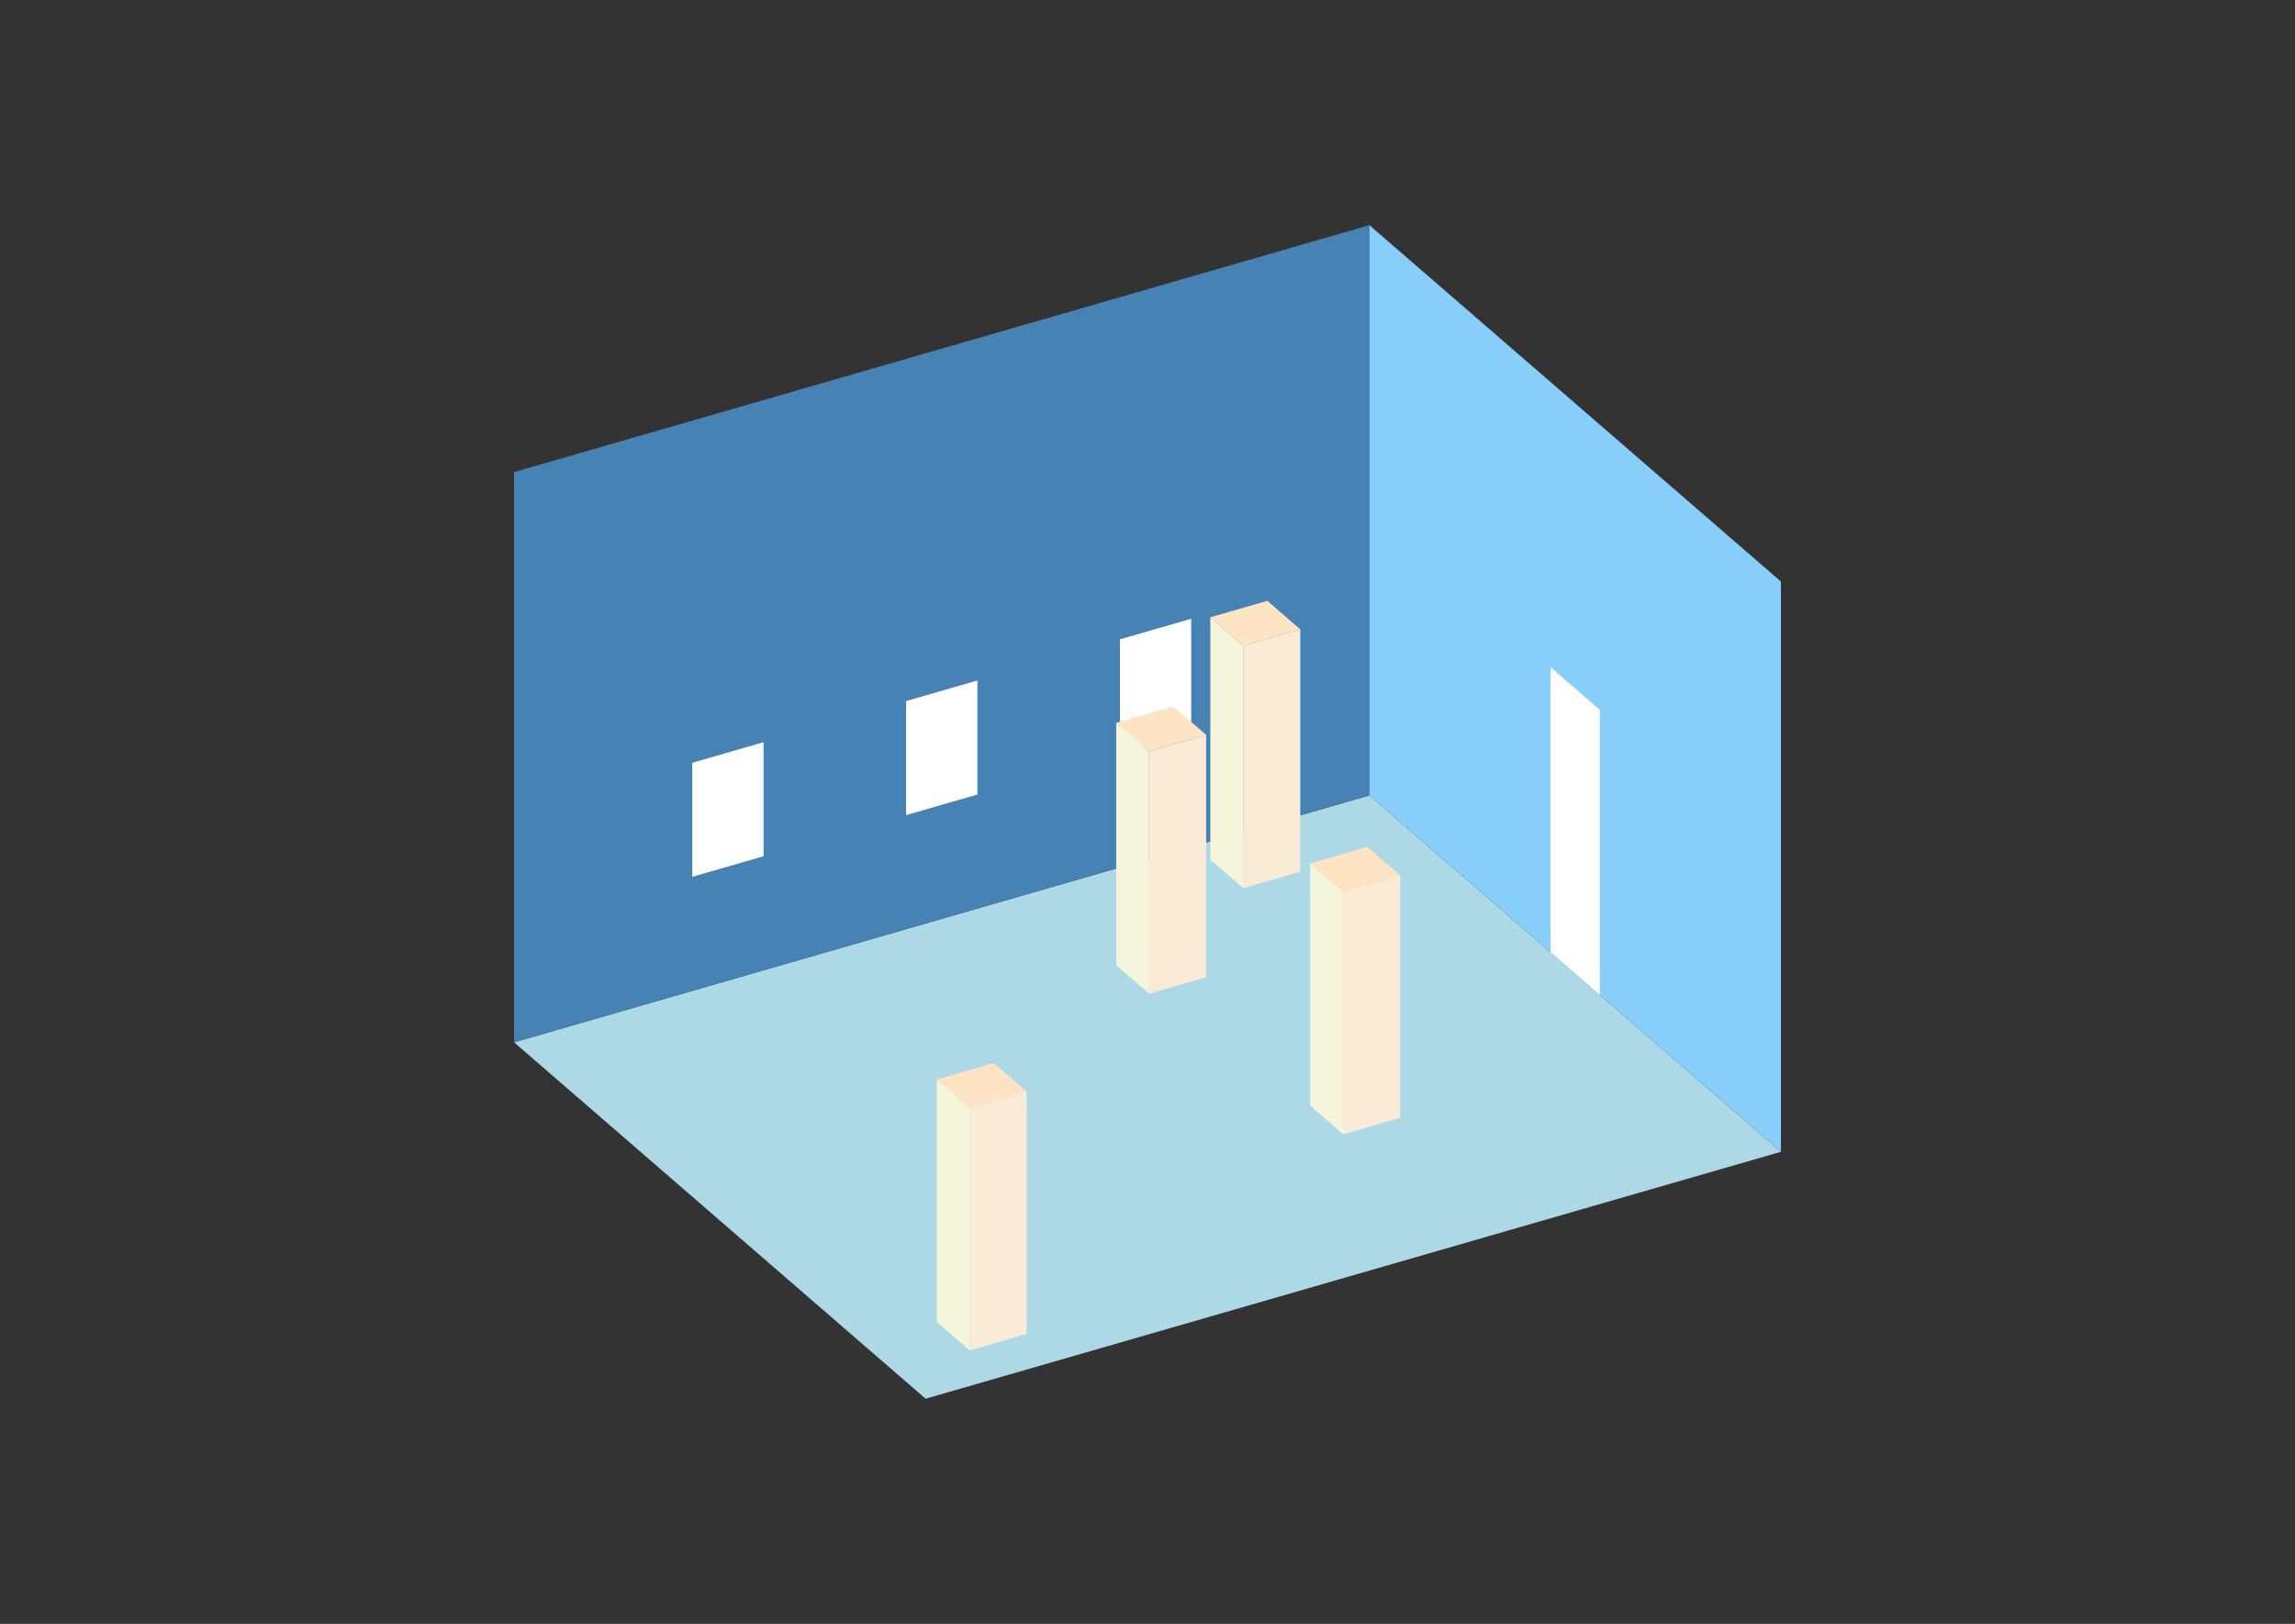 <?xml version="1.0" encoding="UTF-8"?>
<svg
  xmlns="http://www.w3.org/2000/svg"
  width="848"
  height="600"
  style="background-color:white"
>
  <rect width="100%" height="100%" fill="#333333" stroke="none"/>
  <polygon fill="lightblue" points="342.007,516.805 189.952,385.122 505.993,293.889 658.048,425.572" />
  <polygon fill="steelblue" points="189.952,385.122 189.952,174.428 505.993,83.195 505.993,293.889" />
  <polygon fill="lightskyblue" points="658.048,425.572 658.048,214.878 505.993,83.195 505.993,293.889" />
  <polygon fill="white" points="591.144,367.631 591.144,262.284 572.897,246.482 572.897,351.829" />
  <polygon fill="white" points="255.794,323.976 255.794,281.837 282.131,274.234 282.131,316.373" />
  <polygon fill="white" points="334.804,301.168 334.804,259.029 361.141,251.426 361.141,293.565" />
  <polygon fill="white" points="413.814,278.359 413.814,236.221 440.151,228.618 440.151,270.757" />
  <polygon fill="antiquewhite" points="496.296,419.099 496.296,329.555 517.365,323.472 517.365,413.017" />
  <polygon fill="beige" points="496.296,419.099 496.296,329.555 484.132,319.02 484.132,408.565" />
  <polygon fill="bisque" points="496.296,329.555 484.132,319.02 505.201,312.938 517.365,323.472" />
  <polygon fill="antiquewhite" points="358.294,498.957 358.294,409.412 379.364,403.33 379.364,492.875" />
  <polygon fill="beige" points="358.294,498.957 358.294,409.412 346.13,398.878 346.13,488.422" />
  <polygon fill="bisque" points="358.294,409.412 346.13,398.878 367.199,392.795 379.364,403.33" />
  <polygon fill="antiquewhite" points="459.383,328.153 459.383,238.608 480.453,232.526 480.453,322.071" />
  <polygon fill="beige" points="459.383,328.153 459.383,238.608 447.219,228.074 447.219,317.618" />
  <polygon fill="bisque" points="459.383,238.608 447.219,228.074 468.288,221.991 480.453,232.526" />
  <polygon fill="antiquewhite" points="424.599,367.153 424.599,277.608 445.669,271.526 445.669,361.071" />
  <polygon fill="beige" points="424.599,367.153 424.599,277.608 412.435,267.073 412.435,356.618" />
  <polygon fill="bisque" points="424.599,277.608 412.435,267.073 433.504,260.991 445.669,271.526" />
</svg>

